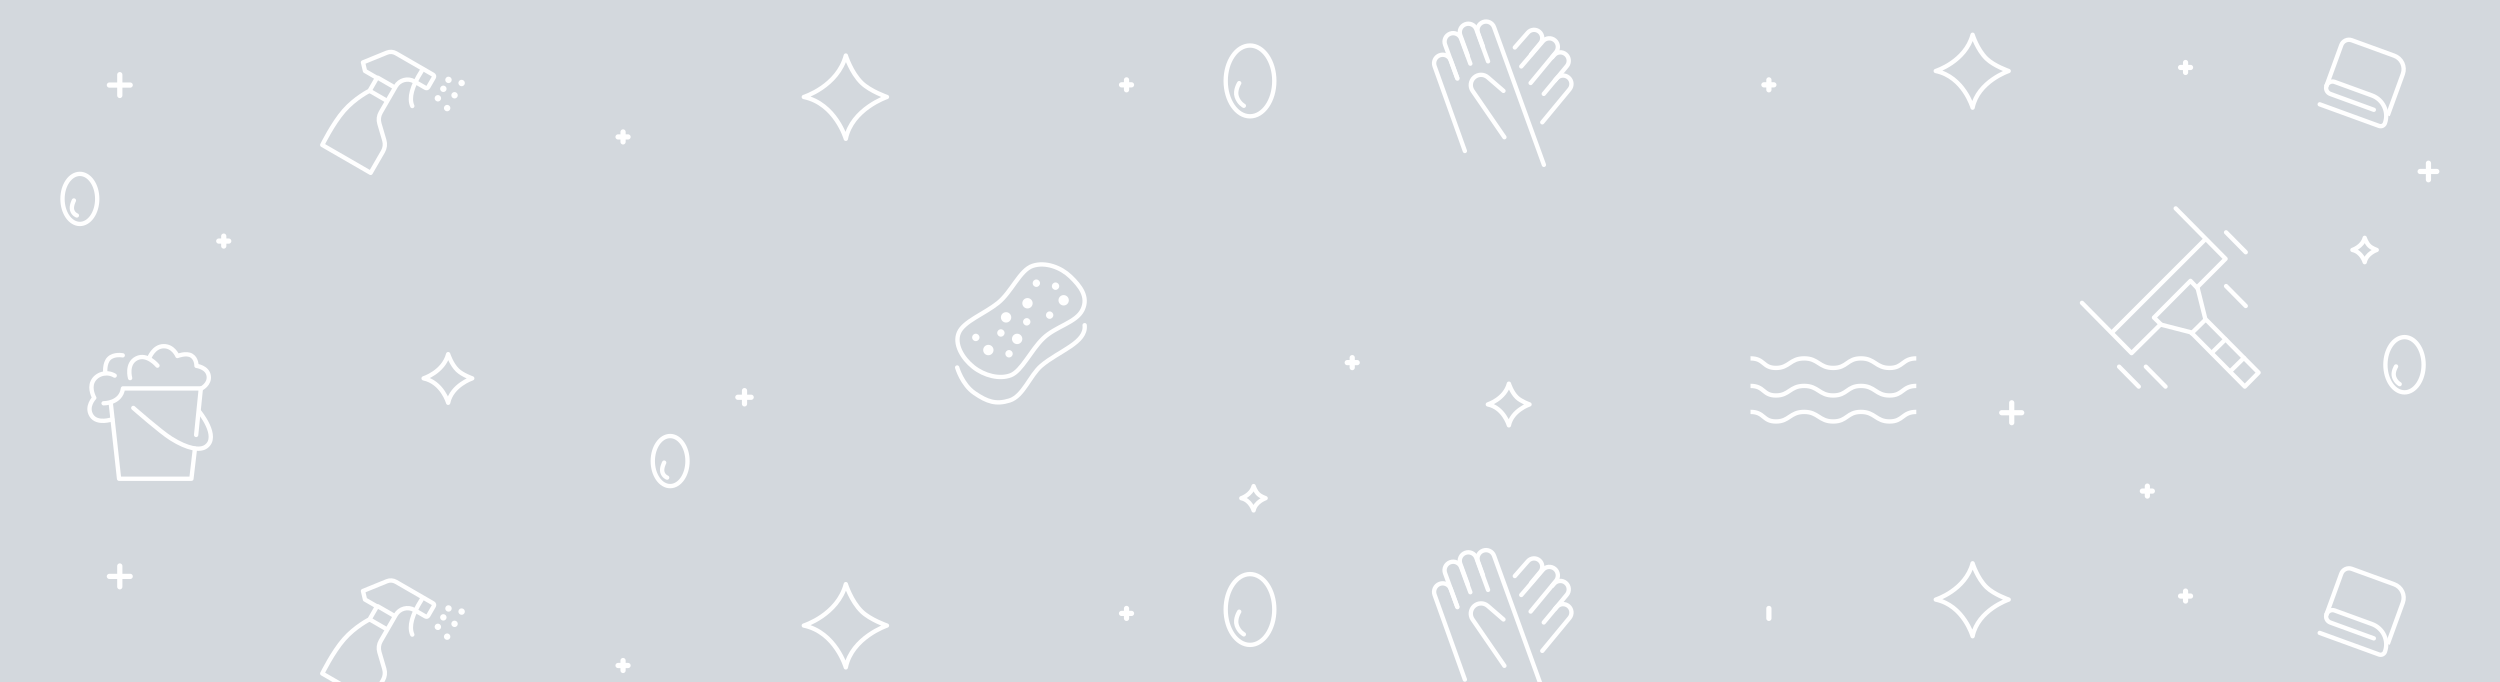 <svg width="1440" height="393" viewBox="0 0 1440 393" fill="none" xmlns="http://www.w3.org/2000/svg">
<rect width="1440" height="393" fill="#D3D8DD"/>
<mask id="mask0_166_668" style="mask-type:luminance" maskUnits="userSpaceOnUse" x="0" y="0" width="1440" height="393">
<rect width="1440" height="393" fill="white"/>
</mask>
<g mask="url(#mask0_166_668)">
<path fill-rule="evenodd" clip-rule="evenodd" d="M599.058 163.123C599.058 164.304 598.106 165.262 596.931 165.262C595.757 165.262 594.805 164.304 594.805 163.123C594.805 161.942 595.757 160.984 596.931 160.984C598.106 160.984 599.058 161.942 599.058 163.123ZM607.988 166.973C609.162 166.973 610.114 166.015 610.114 164.834C610.114 163.653 609.162 162.695 607.988 162.695C606.813 162.695 605.861 163.653 605.861 164.834C605.861 166.015 606.813 166.973 607.988 166.973ZM615.643 172.962C615.643 174.616 614.31 175.957 612.666 175.957C611.022 175.957 609.689 174.616 609.689 172.962C609.689 171.309 611.022 169.968 612.666 169.968C614.31 169.968 615.643 171.309 615.643 172.962ZM591.828 177.668C593.472 177.668 594.805 176.328 594.805 174.674C594.805 173.02 593.472 171.679 591.828 171.679C590.183 171.679 588.851 173.02 588.851 174.674C588.851 176.328 590.183 177.668 591.828 177.668ZM579.494 185.797C581.138 185.797 582.471 184.456 582.471 182.802C582.471 181.148 581.138 179.807 579.494 179.807C577.849 179.807 576.517 181.148 576.517 182.802C576.517 184.456 577.849 185.797 579.494 185.797ZM569.287 204.62C570.931 204.62 572.264 203.279 572.264 201.626C572.264 199.972 570.931 198.631 569.287 198.631C567.642 198.631 566.31 199.972 566.31 201.626C566.31 203.279 567.642 204.62 569.287 204.62ZM588.851 195.209C588.851 196.862 587.518 198.203 585.873 198.203C584.229 198.203 582.896 196.862 582.896 195.209C582.896 193.555 584.229 192.214 585.873 192.214C587.518 192.214 588.851 193.555 588.851 195.209ZM591.402 187.508C592.576 187.508 593.528 186.55 593.528 185.369C593.528 184.188 592.576 183.23 591.402 183.23C590.228 183.23 589.275 184.188 589.275 185.369C589.275 186.55 590.228 187.508 591.402 187.508ZM578.643 191.786C578.643 192.967 577.691 193.925 576.517 193.925C575.342 193.925 574.39 192.967 574.39 191.786C574.39 190.605 575.342 189.647 576.517 189.647C577.691 189.647 578.643 190.605 578.643 191.786ZM581.195 205.904C582.369 205.904 583.321 204.946 583.321 203.765C583.321 202.583 582.369 201.626 581.195 201.626C580.021 201.626 579.069 202.583 579.069 203.765C579.069 204.946 580.021 205.904 581.195 205.904ZM564.184 194.353C564.184 195.534 563.231 196.492 562.057 196.492C560.883 196.492 559.931 195.534 559.931 194.353C559.931 193.172 560.883 192.214 562.057 192.214C563.231 192.214 564.184 193.172 564.184 194.353ZM604.585 183.658C605.76 183.658 606.712 182.7 606.712 181.519C606.712 180.337 605.76 179.38 604.585 179.38C603.411 179.38 602.459 180.337 602.459 181.519C602.459 182.7 603.411 183.658 604.585 183.658Z" fill="white"/>
<path fill-rule="evenodd" clip-rule="evenodd" d="M560.607 211.371C554.26 206.295 549.529 198.148 552.303 191.631C555.078 185.113 566.976 180.787 574.819 174.512C582.662 168.237 587.448 155.566 594.808 153.128C602.167 150.689 611.044 153.982 616.611 159.341C622.178 164.7 627.14 170.991 623.529 178.436C619.917 185.88 608.143 187.877 600.89 194.907C593.637 201.938 588.523 213.718 582.181 216.151C575.838 218.584 566.954 216.446 560.607 211.371Z" stroke="white" stroke-width="2.5"/>
<path d="M551.322 211.684C551.322 211.684 554.101 221.48 561.31 226.416C568.519 231.352 573.65 233.146 581.525 230.679C589.401 228.213 593.277 216.212 599.76 210.676C609.805 202.099 625.895 197.452 624.758 187.313" stroke="white" stroke-width="2.5" stroke-linecap="round"/>
<path d="M843.758 86.966L826.316 38.134C825.413 35.606 826.694 32.819 829.2 31.858V31.858C831.773 30.87 834.657 32.178 835.608 34.765L839.32 44.855" stroke="white" stroke-width="2.5" stroke-linecap="round"/>
<path d="M839.465 45.259L832.364 25.701C831.446 23.174 832.722 20.377 835.232 19.414V19.414C837.798 18.429 840.674 19.733 841.625 22.311L846.918 36.66" stroke="white" stroke-width="2.5" stroke-linecap="round"/>
<path d="M845.42 32.092L841.125 20.263C840.209 17.74 841.483 14.948 843.989 13.986V13.986C846.557 13.001 849.434 14.31 850.378 16.893L857.113 35.329" stroke="white" stroke-width="2.5" stroke-linecap="round"/>
<path d="M854.179 26.881L851.318 19.002C850.403 16.483 851.676 13.694 854.178 12.734V12.734C856.747 11.748 859.625 13.062 860.563 15.65L889.285 94.943" stroke="white" stroke-width="2.5" stroke-linecap="round"/>
<path d="M866.532 79.037L848.211 52.354C846.536 49.914 846.921 46.612 849.113 44.625V44.625C851.327 42.617 854.691 42.577 856.953 44.53L865.989 52.337" stroke="white" stroke-width="2.5" stroke-linecap="round"/>
<path d="M876.25 38.26L888.649 23.795C890.414 21.736 893.507 21.485 895.581 23.232V23.232C897.654 24.977 897.933 28.066 896.207 30.155L881.638 47.791" stroke="white" stroke-width="2.5" stroke-linecap="round"/>
<path d="M894.084 32.996L895.073 31.842C896.81 29.815 899.859 29.573 901.895 31.299V31.299C903.925 33.02 904.19 36.056 902.488 38.103L889.211 54.069" stroke="white" stroke-width="2.5" stroke-linecap="round"/>
<path d="M895.632 46.349L896.616 45.201C898.356 43.171 901.409 42.928 903.448 44.657V44.657C905.477 46.377 905.745 49.409 904.05 51.459L888.355 70.443" stroke="white" stroke-width="2.5" stroke-linecap="round"/>
<path d="M872.544 27.34L880.057 18.785C881.752 16.856 884.676 16.631 886.645 18.28V18.28C888.637 19.948 888.91 22.912 887.255 24.916L881.872 31.431" stroke="white" stroke-width="2.5" stroke-linecap="round"/>
<path d="M843.758 391.426L826.316 342.595C825.413 340.067 826.694 337.28 829.2 336.319V336.319C831.773 335.331 834.657 336.639 835.608 339.226L839.32 349.315" stroke="white" stroke-width="2.5" stroke-linecap="round"/>
<path d="M839.465 349.72L832.364 330.162C831.446 327.635 832.722 324.838 835.232 323.875V323.875C837.798 322.89 840.674 324.194 841.625 326.772L846.918 341.121" stroke="white" stroke-width="2.5" stroke-linecap="round"/>
<path d="M845.42 336.553L841.125 324.724C840.209 322.201 841.483 319.409 843.989 318.447V318.447C846.557 317.461 849.434 318.771 850.378 321.354L857.113 339.79" stroke="white" stroke-width="2.5" stroke-linecap="round"/>
<path d="M854.179 331.342L851.318 323.463C850.403 320.944 851.676 318.155 854.178 317.195V317.195C856.747 316.209 859.625 317.523 860.563 320.111L889.285 399.404" stroke="white" stroke-width="2.5" stroke-linecap="round"/>
<path d="M866.532 383.498L848.211 356.815C846.536 354.375 846.921 351.073 849.113 349.086V349.086C851.327 347.078 854.691 347.037 856.953 348.991L865.989 356.798" stroke="white" stroke-width="2.5" stroke-linecap="round"/>
<path d="M876.25 342.721L888.649 328.256C890.414 326.197 893.507 325.946 895.581 327.692V327.692C897.654 329.438 897.933 332.527 896.207 334.616L881.638 352.251" stroke="white" stroke-width="2.5" stroke-linecap="round"/>
<path d="M894.084 337.457L895.073 336.303C896.81 334.276 899.859 334.033 901.895 335.76V335.76C903.925 337.481 904.19 340.517 902.488 342.564L889.211 358.53" stroke="white" stroke-width="2.5" stroke-linecap="round"/>
<path d="M895.632 350.81L896.616 349.661C898.356 347.632 901.409 347.389 903.448 349.118V349.118C905.477 350.838 905.745 353.87 904.05 355.92L888.355 374.904" stroke="white" stroke-width="2.5" stroke-linecap="round"/>
<path d="M872.544 331.801L880.057 323.246C881.752 321.317 884.676 321.092 886.645 322.741V322.741C888.637 324.409 888.91 327.373 887.255 329.377L881.872 335.892" stroke="white" stroke-width="2.5" stroke-linecap="round"/>
<path d="M59.667 232.292C59.667 232.292 69.619 232.454 70.823 223.728H115.683L112.979 250.519" stroke="white" stroke-width="2.5" stroke-linecap="round" stroke-linejoin="round"/>
<path d="M114.696 236.998C114.696 236.998 126.775 251.579 118.571 257.285C115.173 259.647 108.095 258.586 98.478 252.527C92.338 248.659 76.79 234.971 76.79 234.971" stroke="white" stroke-width="2.5" stroke-linecap="round" stroke-linejoin="round"/>
<path d="M63.803 232.201L68.586 275.758H110.25L112.275 258.524" stroke="white" stroke-width="2.5" stroke-linecap="round" stroke-linejoin="round"/>
<path d="M74.938 217.774C74.938 217.774 72.582 209.453 78.678 206.397C84.774 203.341 90.692 210.599 90.692 210.599" stroke="white" stroke-width="2.5" stroke-linecap="round" stroke-linejoin="round"/>
<path d="M85.986 206.181C85.986 206.181 88.434 199.555 94.156 199.408C99.878 199.262 102.19 205.055 102.19 205.055C102.19 205.055 107.262 203.007 110.286 204.835C113.311 206.663 113.164 210.735 113.164 210.735C113.164 210.735 119.402 211.473 120.201 216.408C120.999 221.344 115.891 223.827 115.891 223.827" stroke="white" stroke-width="2.5" stroke-linecap="round" stroke-linejoin="round"/>
<path d="M64.638 241.515C64.638 241.515 56.018 244.564 52.707 239.4C49.396 234.235 54.297 229.161 54.297 229.161C54.297 229.161 51.365 224.076 53.398 219.799C55.432 215.522 61.363 213.564 66.057 216.354" stroke="white" stroke-width="2.5" stroke-linecap="round" stroke-linejoin="round"/>
<path d="M60.666 214.896C60.666 214.896 59.978 209.266 62.81 206.48C65.642 203.694 70.689 204.681 70.689 204.681" stroke="white" stroke-width="2.5" stroke-linecap="round" stroke-linejoin="round"/>
<path fill-rule="evenodd" clip-rule="evenodd" d="M264.966 49.418C265.857 49.933 266.994 49.631 267.506 48.745C268.018 47.859 267.71 46.724 266.819 46.209C265.928 45.695 264.791 45.996 264.28 46.883C263.768 47.769 264.075 48.904 264.966 49.418ZM257.402 47.618C258.293 48.133 259.43 47.831 259.942 46.945C260.453 46.059 260.146 44.924 259.255 44.409C258.364 43.895 257.227 44.196 256.715 45.082C256.204 45.969 256.511 47.104 257.402 47.618ZM254.437 52.753C255.328 53.267 256.465 52.966 256.977 52.08C257.488 51.194 257.181 50.058 256.29 49.544C255.399 49.029 254.262 49.331 253.75 50.217C253.239 51.103 253.546 52.239 254.437 52.753ZM253.827 57.535C253.316 58.422 252.179 58.723 251.288 58.209C250.397 57.694 250.089 56.559 250.601 55.672C251.113 54.786 252.25 54.485 253.14 54.999C254.031 55.514 254.339 56.649 253.827 57.535ZM263.43 55.805C262.918 56.691 261.781 56.993 260.89 56.478C259.999 55.964 259.692 54.829 260.203 53.943C260.715 53.056 261.852 52.755 262.743 53.269C263.634 53.784 263.941 54.919 263.43 55.805ZM256.628 63.859C257.519 64.374 258.656 64.072 259.168 63.186C259.68 62.3 259.372 61.165 258.481 60.65C257.59 60.136 256.453 60.437 255.942 61.324C255.43 62.21 255.738 63.345 256.628 63.859Z" fill="white"/>
<path d="M217.72 44.819L226.754 50.034" stroke="white" stroke-width="2.5" stroke-linecap="round"/>
<path d="M213.274 52.521L222.308 57.736" stroke="white" stroke-width="2.5" stroke-linecap="round"/>
<path fill-rule="evenodd" clip-rule="evenodd" d="M212.847 52.291L217.14 44.854L210.236 40.867L209.078 35.944L222.848 30.331C224.553 29.636 226.484 29.768 228.079 30.689L249.484 43.047C250.018 43.356 250.202 44.039 249.893 44.574L246.638 50.212C246.329 50.746 245.646 50.929 245.111 50.621L238.641 46.885C234.899 44.725 230.114 46.007 227.954 49.749L219.289 64.756C218.17 66.695 217.892 69.006 218.52 71.155L221.359 80.862C221.987 83.01 221.709 85.322 220.59 87.26L213.48 99.574L185.626 83.493C185.626 83.493 191.657 71.202 198.103 63.813C204.549 56.424 212.847 52.291 212.847 52.291Z" stroke="white" stroke-width="2.5" stroke-linecap="round" stroke-linejoin="round"/>
<path d="M242.845 40.925C237.244 49.731 235.454 56.447 237.474 61.073" stroke="white" stroke-width="2.5" stroke-linecap="round"/>
<path fill-rule="evenodd" clip-rule="evenodd" d="M264.966 353.879C265.857 354.394 266.994 354.092 267.506 353.206C268.018 352.32 267.71 351.185 266.819 350.67C265.928 350.156 264.791 350.457 264.28 351.343C263.768 352.23 264.075 353.365 264.966 353.879ZM257.402 352.079C258.293 352.594 259.43 352.292 259.942 351.406C260.453 350.52 260.146 349.385 259.255 348.87C258.364 348.356 257.227 348.657 256.715 349.543C256.204 350.43 256.511 351.565 257.402 352.079ZM254.437 357.214C255.328 357.728 256.465 357.427 256.977 356.541C257.488 355.654 257.181 354.519 256.29 354.005C255.399 353.49 254.262 353.792 253.75 354.678C253.239 355.564 253.546 356.699 254.437 357.214ZM253.827 361.996C253.316 362.882 252.179 363.184 251.288 362.669C250.397 362.155 250.089 361.02 250.601 360.133C251.113 359.247 252.25 358.946 253.14 359.46C254.031 359.975 254.339 361.11 253.827 361.996ZM263.43 360.266C262.918 361.152 261.781 361.454 260.89 360.939C259.999 360.425 259.692 359.29 260.203 358.403C260.715 357.517 261.852 357.216 262.743 357.73C263.634 358.245 263.941 359.38 263.43 360.266ZM256.628 368.32C257.519 368.835 258.656 368.533 259.168 367.647C259.68 366.761 259.372 365.626 258.481 365.111C257.59 364.597 256.453 364.898 255.942 365.784C255.43 366.671 255.738 367.806 256.628 368.32Z" fill="white"/>
<path d="M217.72 349.279L226.754 354.495" stroke="white" stroke-width="2.5" stroke-linecap="round"/>
<path d="M213.274 356.982L222.308 362.197" stroke="white" stroke-width="2.5" stroke-linecap="round"/>
<path fill-rule="evenodd" clip-rule="evenodd" d="M212.847 356.752L217.14 349.315L210.236 345.328L209.078 340.405L222.848 334.792C224.553 334.097 226.484 334.229 228.079 335.15L249.484 347.508C250.018 347.817 250.202 348.5 249.893 349.035L246.638 354.673C246.329 355.207 245.646 355.39 245.111 355.082L238.641 351.346C234.899 349.186 230.114 350.468 227.954 354.21L219.289 369.217C218.17 371.156 217.892 373.467 218.52 375.616L221.359 385.323C221.987 387.471 221.709 389.783 220.59 391.721L213.48 404.035L185.626 387.954C185.626 387.954 191.657 375.663 198.103 368.274C204.549 360.885 212.847 356.752 212.847 356.752Z" stroke="white" stroke-width="2.5" stroke-linecap="round" stroke-linejoin="round"/>
<path d="M242.845 345.386C237.244 354.192 235.454 360.908 237.474 365.534" stroke="white" stroke-width="2.5" stroke-linecap="round"/>
<path d="M1199.22 174.443L1227.77 203.393L1244.41 186.924L1262.04 191.436L1293 222.667L1300.94 214.625L1270.25 183.694L1265.68 165.358L1281.93 149.08L1253.21 120.041" stroke="white" stroke-width="2.5" stroke-linecap="round" stroke-linejoin="round"/>
<path d="M1217.07 190.939L1270.19 137.878" stroke="white" stroke-width="2.5" stroke-linecap="round" stroke-linejoin="round"/>
<path d="M1244.94 187.108L1240.7 182.917L1261.73 161.786L1265.66 165.928" stroke="white" stroke-width="2.5" stroke-linecap="round" stroke-linejoin="round"/>
<path d="M1262.37 191.953L1270.14 184.305" stroke="white" stroke-width="2.5" stroke-linecap="round" stroke-linejoin="round"/>
<path d="M1284.69 213.834L1292.46 206.186" stroke="white" stroke-width="2.5" stroke-linecap="round" stroke-linejoin="round"/>
<path d="M1274.06 203.16L1281.83 195.512" stroke="white" stroke-width="2.5" stroke-linecap="round" stroke-linejoin="round"/>
<path d="M1220.61 211.216L1231.92 222.669" stroke="white" stroke-width="2.5" stroke-linecap="round" stroke-linejoin="round"/>
<path d="M1236.02 211.216L1247.33 222.669" stroke="white" stroke-width="2.5" stroke-linecap="round" stroke-linejoin="round"/>
<path d="M1282.23 164.786L1293.55 176.238" stroke="white" stroke-width="2.5" stroke-linecap="round" stroke-linejoin="round"/>
<path d="M1282.23 133.832L1293.55 145.285" stroke="white" stroke-width="2.5" stroke-linecap="round" stroke-linejoin="round"/>
<path d="M1367.32 63.236L1342.27 54.118C1340.35 53.421 1339.36 51.303 1340.06 49.387V49.387C1340.76 47.472 1342.88 46.484 1344.79 47.181L1366.26 54.994C1372.73 57.349 1376.06 64.503 1373.71 70.973V70.973C1373.21 72.332 1371.71 73.032 1370.35 72.537L1336.16 60.094" stroke="white" stroke-width="2.5" stroke-linecap="round"/>
<path d="M1339.87 49.917L1348.57 26.009C1349.46 23.556 1352.18 22.291 1354.63 23.184L1379.06 32.076C1383.36 33.639 1385.57 38.386 1384.01 42.679L1375.33 66.527" stroke="white" stroke-width="2.5"/>
<path d="M1367.32 367.697L1342.27 358.579C1340.35 357.882 1339.36 355.764 1340.06 353.849V353.849C1340.76 351.933 1342.88 350.946 1344.79 351.643L1366.26 359.455C1372.73 361.81 1376.06 368.964 1373.71 375.434V375.434C1373.21 376.793 1371.71 377.493 1370.35 376.999L1336.16 364.556" stroke="white" stroke-width="2.5" stroke-linecap="round"/>
<path d="M1339.87 354.379L1348.57 330.471C1349.46 328.017 1352.18 326.752 1354.63 327.645L1379.06 336.538C1383.36 338.1 1385.57 342.848 1384.01 347.141L1375.33 370.989" stroke="white" stroke-width="2.5"/>
<path fill-rule="evenodd" clip-rule="evenodd" d="M510.889 55.86C510.889 55.86 490.683 62.661 487.19 79.957C487.19 79.957 481.326 59.648 463 55.86C463 55.86 482.521 49.717 487.19 32C487.19 32 490.255 41.834 496.35 47.752C501.29 52.548 510.889 55.86 510.889 55.86Z" stroke="white" stroke-width="2.5" stroke-linecap="round" stroke-linejoin="round"/>
<path fill-rule="evenodd" clip-rule="evenodd" d="M510.889 360.321C510.889 360.321 490.683 367.122 487.19 384.418C487.19 384.418 481.326 364.108 463 360.321C463 360.321 482.521 354.178 487.19 336.461C487.19 336.461 490.255 346.295 496.35 352.213C501.29 357.009 510.889 360.321 510.889 360.321Z" stroke="white" stroke-width="2.5" stroke-linecap="round" stroke-linejoin="round"/>
<path fill-rule="evenodd" clip-rule="evenodd" d="M1157 40.896C1157 40.896 1139.28 46.852 1136.22 62C1136.22 62 1131.07 44.213 1115 40.896C1115 40.896 1132.12 35.516 1136.22 20C1136.22 20 1138.9 28.612 1144.25 33.795C1148.58 37.996 1157 40.896 1157 40.896Z" stroke="white" stroke-width="2.5" stroke-linecap="round" stroke-linejoin="round"/>
<path fill-rule="evenodd" clip-rule="evenodd" d="M1157 345.357C1157 345.357 1139.28 351.313 1136.22 366.461C1136.22 366.461 1131.07 348.674 1115 345.357C1115 345.357 1132.12 339.977 1136.22 324.461C1136.22 324.461 1138.9 333.073 1144.25 338.256C1148.58 342.457 1157 345.357 1157 345.357Z" stroke="white" stroke-width="2.5" stroke-linecap="round" stroke-linejoin="round"/>
<path fill-rule="evenodd" clip-rule="evenodd" d="M272 217.931C272 217.931 260.186 221.902 258.143 232C258.143 232 254.715 220.142 244 217.931C244 217.931 255.414 214.344 258.143 204C258.143 204 259.935 209.741 263.499 213.197C266.388 215.997 272 217.931 272 217.931Z" stroke="white" stroke-width="2.5" stroke-linecap="round" stroke-linejoin="round"/>
<path fill-rule="evenodd" clip-rule="evenodd" d="M881 232.941C881 232.941 870.874 236.344 869.123 245C869.123 245 866.184 234.836 857 232.941C857 232.941 866.783 229.866 869.123 221C869.123 221 870.659 225.921 873.714 228.883C876.189 231.283 881 232.941 881 232.941Z" stroke="white" stroke-width="2.5" stroke-linecap="round" stroke-linejoin="round"/>
<path fill-rule="evenodd" clip-rule="evenodd" d="M1369 143.965C1369 143.965 1363.09 145.951 1362.07 151C1362.07 151 1360.36 145.071 1355 143.965C1355 143.965 1360.71 142.172 1362.07 137C1362.07 137 1362.97 139.871 1364.75 141.598C1366.19 142.999 1369 143.965 1369 143.965Z" stroke="white" stroke-width="2.5" stroke-linecap="round" stroke-linejoin="round"/>
<path fill-rule="evenodd" clip-rule="evenodd" d="M729 286.965C729 286.965 723.093 288.951 722.072 294C722.072 294 720.357 288.071 715 286.965C715 286.965 720.707 285.172 722.072 280C722.072 280 722.968 282.871 724.75 284.598C726.194 285.999 729 286.965 729 286.965Z" stroke="white" stroke-width="2.5" stroke-linecap="round" stroke-linejoin="round"/>
<path d="M646 48.865H651.754" stroke="white" stroke-width="3" stroke-linecap="round" stroke-linejoin="round"/>
<path d="M648.877 46V51.73" stroke="white" stroke-width="3" stroke-linecap="round" stroke-linejoin="round"/>
<path d="M646 353.326H651.754" stroke="white" stroke-width="3" stroke-linecap="round" stroke-linejoin="round"/>
<path d="M648.877 350.461V356.191" stroke="white" stroke-width="3" stroke-linecap="round" stroke-linejoin="round"/>
<path d="M1016 48.865H1021.75" stroke="white" stroke-width="3" stroke-linecap="round" stroke-linejoin="round"/>
<path d="M1018.88 46V51.73" stroke="white" stroke-width="3" stroke-linecap="round" stroke-linejoin="round"/>
<path d="M1018.88 350.461V356.191" stroke="white" stroke-width="3" stroke-linecap="round" stroke-linejoin="round"/>
<path d="M1234 282.865H1239.75" stroke="white" stroke-width="3" stroke-linecap="round" stroke-linejoin="round"/>
<path d="M1236.88 280V285.73" stroke="white" stroke-width="3" stroke-linecap="round" stroke-linejoin="round"/>
<path d="M1394 98.775H1403.59" stroke="white" stroke-width="3" stroke-linecap="round" stroke-linejoin="round"/>
<path d="M1398.79 94V103.55" stroke="white" stroke-width="3" stroke-linecap="round" stroke-linejoin="round"/>
<path d="M1256 38.865H1261.75" stroke="white" stroke-width="3" stroke-linecap="round" stroke-linejoin="round"/>
<path d="M1258.88 36V41.73" stroke="white" stroke-width="3" stroke-linecap="round" stroke-linejoin="round"/>
<path d="M1256 343.326H1261.75" stroke="white" stroke-width="3" stroke-linecap="round" stroke-linejoin="round"/>
<path d="M1258.88 340.461V346.191" stroke="white" stroke-width="3" stroke-linecap="round" stroke-linejoin="round"/>
<path d="M1153 237.729H1164.51" stroke="white" stroke-width="3" stroke-linecap="round" stroke-linejoin="round"/>
<path d="M1158.75 232V243.459" stroke="white" stroke-width="3" stroke-linecap="round" stroke-linejoin="round"/>
<path d="M776 208.865H781.754" stroke="white" stroke-width="3" stroke-linecap="round" stroke-linejoin="round"/>
<path d="M778.877 206V211.73" stroke="white" stroke-width="3" stroke-linecap="round" stroke-linejoin="round"/>
<path d="M425 228.82H432.673" stroke="white" stroke-width="3" stroke-linecap="round" stroke-linejoin="round"/>
<path d="M428.836 225V232.64" stroke="white" stroke-width="3" stroke-linecap="round" stroke-linejoin="round"/>
<path d="M356 78.865H361.754" stroke="white" stroke-width="3" stroke-linecap="round" stroke-linejoin="round"/>
<path d="M358.877 76V81.73" stroke="white" stroke-width="3" stroke-linecap="round" stroke-linejoin="round"/>
<path d="M356 383.326H361.754" stroke="white" stroke-width="3" stroke-linecap="round" stroke-linejoin="round"/>
<path d="M358.877 380.461V386.191" stroke="white" stroke-width="3" stroke-linecap="round" stroke-linejoin="round"/>
<path d="M63 49H75" stroke="white" stroke-width="3" stroke-linecap="round" stroke-linejoin="round"/>
<path d="M69 43V55" stroke="white" stroke-width="3" stroke-linecap="round" stroke-linejoin="round"/>
<path d="M63 332H75" stroke="white" stroke-width="3" stroke-linecap="round" stroke-linejoin="round"/>
<path d="M69 326V338" stroke="white" stroke-width="3" stroke-linecap="round" stroke-linejoin="round"/>
<path d="M126 138.865H131.754" stroke="white" stroke-width="3" stroke-linecap="round" stroke-linejoin="round"/>
<path d="M128.877 136V141.73" stroke="white" stroke-width="3" stroke-linecap="round" stroke-linejoin="round"/>
<ellipse cx="720" cy="46.61" rx="14" ry="20.39" stroke="white" stroke-width="2.5"/>
<path d="M713.786 47.877C713.786 47.877 711.137 52.033 712.373 55.746C713.608 59.458 716.449 60.926 716.449 60.926" stroke="white" stroke-width="2.5" stroke-linecap="round"/>
<ellipse cx="720" cy="351.071" rx="14" ry="20.39" stroke="white" stroke-width="2.5"/>
<path d="M713.786 352.338C713.786 352.338 711.137 356.494 712.373 360.207C713.608 363.919 716.449 365.387 716.449 365.387" stroke="white" stroke-width="2.5" stroke-linecap="round"/>
<ellipse cx="46" cy="114.578" rx="10" ry="14.422" stroke="white" stroke-width="2.5"/>
<path d="M42.561 115.474C42.561 115.474 40.864 118.684 41.552 121.04C42.239 123.395 44.27 124.106 44.27 124.106" stroke="white" stroke-width="2.5" stroke-linecap="round"/>
<ellipse cx="386" cy="265.578" rx="10" ry="14.422" stroke="white" stroke-width="2.5"/>
<path d="M382.561 266.474C382.561 266.474 380.864 269.684 381.552 272.04C382.239 274.395 384.27 275.106 384.27 275.106" stroke="white" stroke-width="2.5" stroke-linecap="round"/>
<ellipse cx="1385" cy="210.086" rx="11" ry="15.914" stroke="white" stroke-width="2.5"/>
<path d="M1380.12 211.075C1380.12 211.075 1378.04 214.319 1379.01 217.217C1379.98 220.114 1382.21 221.26 1382.21 221.26" stroke="white" stroke-width="2.5" stroke-linecap="round"/>
<path d="M1008.3 206.428C1016.41 206.428 1015.23 211.935 1022.96 211.935C1030.7 211.935 1030.95 206.428 1039.2 206.428C1047.44 206.428 1047.75 211.935 1055.92 211.935C1064.09 211.935 1063.78 206.428 1071.91 206.428C1080.03 206.428 1080.44 211.935 1088.4 211.935C1096.35 211.935 1095.62 206.428 1103.78 206.428" stroke="white" stroke-width="2.5"/>
<path d="M1008.3 222.285C1016.41 222.285 1015.23 227.792 1022.96 227.792C1030.7 227.792 1030.95 222.285 1039.2 222.285C1047.44 222.285 1047.75 227.792 1055.92 227.792C1064.09 227.792 1063.78 222.285 1071.91 222.285C1080.03 222.285 1080.44 227.792 1088.4 227.792C1096.35 227.792 1095.62 222.285 1103.78 222.285" stroke="white" stroke-width="2.5"/>
<path d="M1008.3 237.261C1016.41 237.261 1015.23 242.768 1022.96 242.768C1030.7 242.768 1030.95 237.261 1039.2 237.261C1047.44 237.261 1047.75 242.768 1055.92 242.768C1064.09 242.768 1063.78 237.261 1071.91 237.261C1080.03 237.261 1080.44 242.768 1088.4 242.768C1096.35 242.768 1095.62 237.261 1103.78 237.261" stroke="white" stroke-width="2.5"/>
</g>
</svg>
